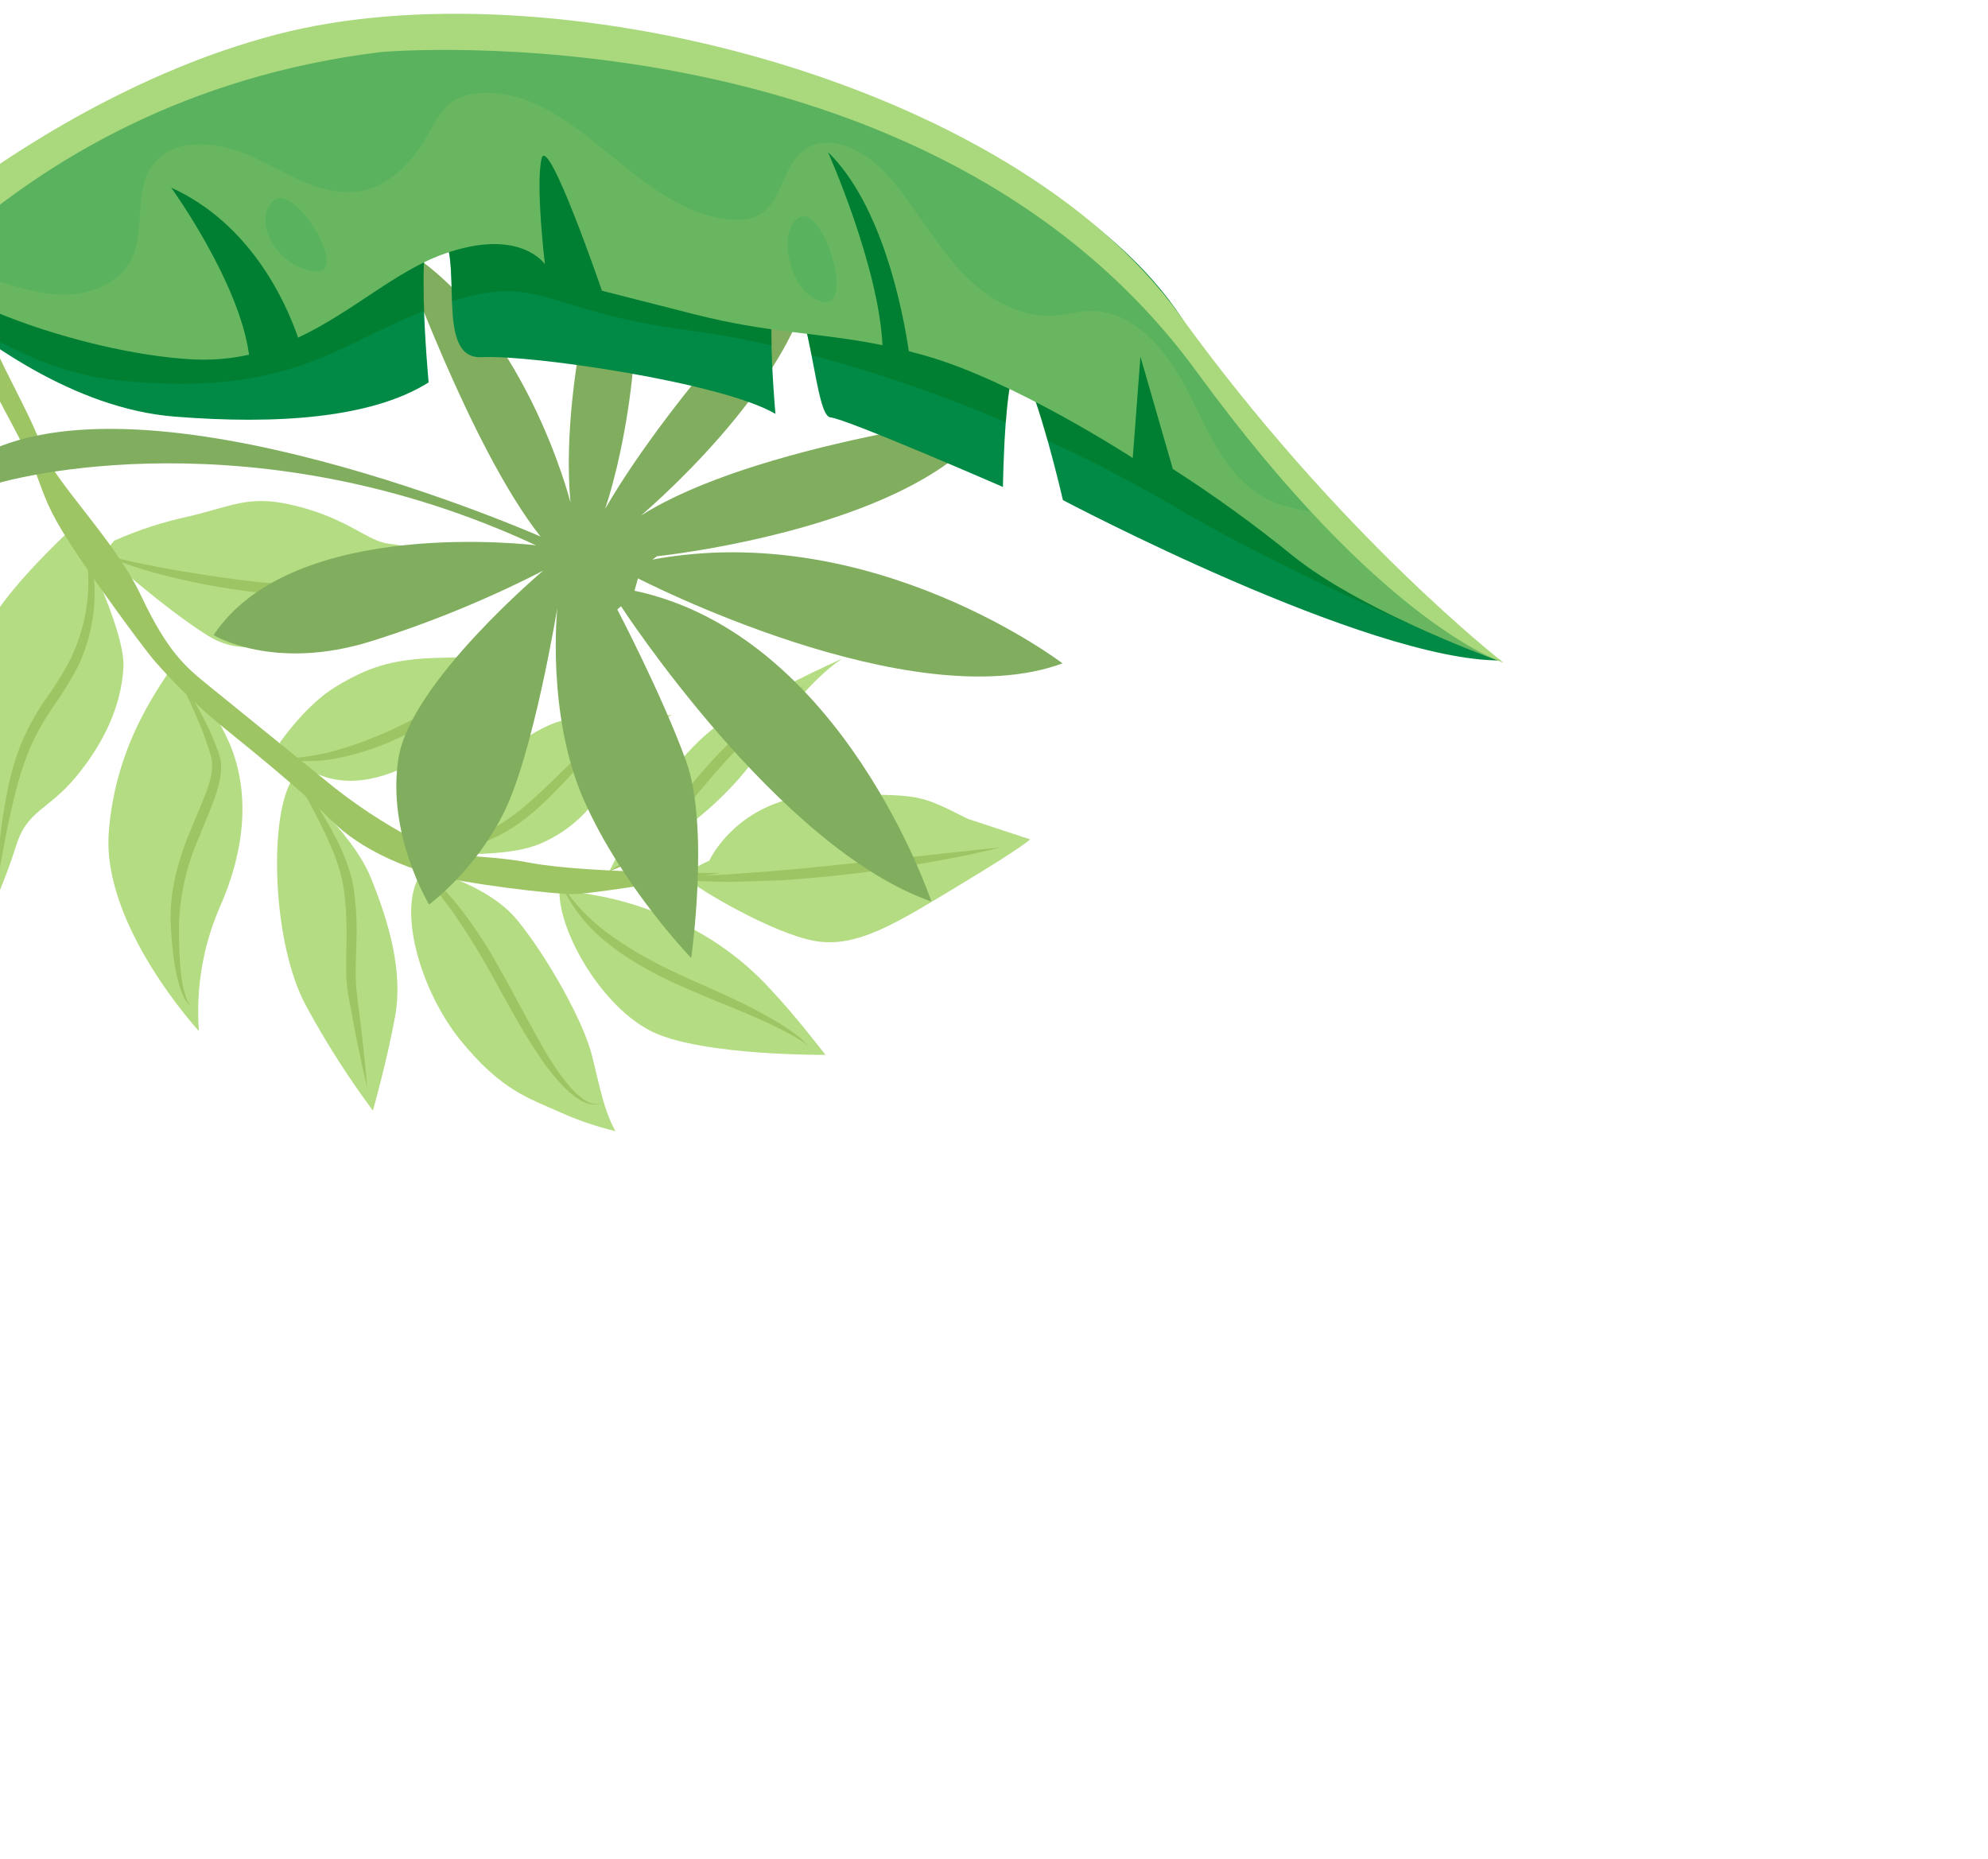 <svg width="603" height="564" viewBox="0 0 603 564" fill="none" xmlns="http://www.w3.org/2000/svg">
<path d="M215.118 261.118C215.118 261.118 224.324 240.672 251.997 240.949C279.67 241.226 277.811 240.513 293.574 248.402L312.441 254.616C312.441 254.616 310.822 256.563 291.629 268.13C272.435 279.697 260.123 287.72 247.198 285.451C234.274 283.181 210.984 269.263 208.897 266.854C206.81 264.445 215.118 261.118 215.118 261.118Z" fill="#B4DC82"/>
<path d="M169.692 270.259C179.898 270.917 189.937 273.184 199.436 276.976C212.667 281.91 224.521 289.947 234.003 300.411C241.461 308.334 250.369 319.994 250.369 319.994C250.369 319.994 213.217 320.302 198.024 313.056C182.831 305.809 169.475 282.908 169.692 270.259Z" fill="#B4DC82"/>
<path d="M128.768 263.654C128.768 263.654 147.833 267.893 157.054 279.296C166.276 290.699 177.011 309.942 179.551 320.17C182.091 330.398 183.237 336.888 186.665 343.131C180.807 341.722 175.095 339.76 169.608 337.273C160.518 333.151 152.136 330.917 139.679 315.574C127.221 300.231 119.569 273.654 128.768 263.654Z" fill="#B4DC82"/>
<path d="M88.411 236.858C88.411 236.858 106.657 252.157 112.345 265.95C118.033 279.743 122.29 294.852 119.848 308.295C117.407 321.738 113.113 336.909 113.113 336.909C105.639 326.854 98.89 316.281 92.915 305.268C82.51 286.26 81.567 248.235 88.411 236.858Z" fill="#B4DC82"/>
<path d="M52.521 201.658C59.852 208.386 65.702 216.567 69.699 225.68C75.67 240.013 74.735 257.133 66.466 275.636C61.477 287.349 59.376 300.089 60.34 312.783C60.34 312.783 30.881 280.887 32.989 252.543C35.098 224.199 49.997 206.494 52.521 201.658Z" fill="#B4DC82"/>
<path d="M37.434 202.622C36.715 214.379 31.415 225.534 23.052 235.638C14.689 245.742 8.257 245.808 4.996 256.251C3.085 262.27 0.853 268.183 -1.691 273.963C-1.691 273.963 -7.862 247.545 -7.905 226.105C-7.947 204.665 -8.587 196.379 -0.5 184.808C7.586 173.237 22.273 159.873 22.273 159.873C22.273 159.873 38.25 190.918 37.434 202.622Z" fill="#B4DC82"/>
<path d="M34.636 164.017C41.818 160.814 49.313 158.366 57.002 156.714C71.157 153.416 75.689 149.762 90.675 153.685C105.661 157.607 111.729 164.158 117.695 164.903C123.662 165.648 134.309 167.711 134.309 167.711C134.309 167.711 131.148 176.636 110.68 184.67C90.213 192.703 76.596 201.3 63.026 192.807C49.456 184.314 31.364 167.988 31.364 167.988L34.636 164.017Z" fill="#B4DC82"/>
<path d="M84.825 225.378C84.825 225.378 92.683 213.758 102.088 208.161C111.492 202.563 118.465 200.038 132.073 199.579C145.681 199.119 153.38 199.616 155.59 198.936C157.8 198.256 156.044 203.425 145.512 215.4C134.979 227.375 104.272 251.007 84.825 225.378Z" fill="#B4DC82"/>
<path d="M123.772 258.052C123.772 258.052 135.801 239.951 145.335 233.706C154.869 227.461 166.116 217.033 176.631 217.983C187.146 218.934 203.859 216.856 203.859 216.856C197.432 219.832 192.046 224.668 188.396 230.739C182.619 240.661 177.164 250.042 164.226 255.778C151.288 261.513 123.772 258.052 123.772 258.052Z" fill="#B4DC82"/>
<path d="M184.854 264.259C184.854 264.259 201.528 229.633 220.349 218.229C231.714 211.306 243.514 205.124 255.676 199.721C255.676 199.721 245.362 205.292 231.454 226.579C217.546 247.865 194.85 260.497 184.854 264.259Z" fill="#B4DC82"/>
<path d="M218.365 264.831C218.365 264.831 178.028 264.962 160.928 261.755C143.828 258.547 138.21 261.405 126.203 254.941C116.326 249.799 107.022 243.624 98.448 236.518L63.293 207.994C56.366 202.361 50.919 197.947 42.767 180.66C34.614 163.373 16.026 145.796 12.697 135.727C9.367 125.658 -1.491 107.819 -3.783 99.343C-6.074 90.866 -8.102 83.479 -13.101 79.465C-18.099 75.451 -29.595 73.474 -26.931 77.282C-24.267 81.091 -11.418 95.683 -8.197 104.791C-4.975 113.898 7.635 134.895 10.753 143.173C13.871 151.451 14.657 154.566 21.17 164.755C27.682 174.943 42.462 195.185 46.624 200.192C53.369 207.924 60.783 215.045 68.781 221.472C78.178 229.103 91.562 239.949 100.647 248.991C109.732 258.033 122.974 262.979 130.925 265.322C138.875 267.666 167.821 271.457 174.644 271.208C181.466 270.959 218.365 264.831 218.365 264.831Z" fill="#9DC563"/>
<path d="M303.423 257.077C294.811 259.26 286.105 260.879 277.356 262.348C272.991 263.101 268.602 263.684 264.177 264.325C259.752 264.967 255.378 265.417 250.984 265.868C246.59 266.319 242.136 266.659 237.777 266.995L231.105 267.221C230.009 267.258 228.894 267.295 227.778 267.333L224.452 267.445C220.01 267.595 215.558 267.424 211.199 267.211L204.557 266.66C202.352 266.337 200.145 265.995 197.976 265.633C206.804 265.9 215.64 265.684 224.445 264.985C233.255 264.385 242.059 263.615 250.857 262.674C259.646 261.81 268.43 260.813 277.254 259.891C286.078 258.968 294.596 257.943 303.423 257.077Z" fill="#9DC563"/>
<path d="M244.179 207.811C239.487 212.852 234.402 217.49 229.238 222.036C226.628 224.319 224.185 226.502 221.903 228.964C219.621 231.425 217.322 233.944 215.14 236.572L208.478 244.367C206.218 246.941 203.979 249.553 201.565 252.038C199.183 254.563 196.633 256.926 193.933 259.108C191.256 261.345 188.2 263.083 184.91 264.238C187.833 262.518 190.5 260.396 192.833 257.934C195.271 255.581 197.452 252.952 199.655 250.38C201.858 247.808 204 245.124 206.123 242.422C208.245 239.72 210.466 237.109 212.685 234.479C214.905 231.849 217.279 229.309 219.731 226.842C222.229 224.415 224.89 222.162 227.697 220.101C233.12 215.962 238.621 211.878 244.179 207.811Z" fill="#9DC563"/>
<path d="M245.388 317.607C244.734 316.904 243.988 316.293 243.17 315.79C242.376 315.268 241.565 314.784 240.735 314.301C239.096 313.373 237.402 312.521 235.708 311.689C232.28 309.912 228.808 308.497 225.332 306.987L214.778 302.65C211.247 301.179 207.715 299.69 204.217 298.067C200.718 296.444 197.309 294.667 193.97 292.736C192.309 291.732 190.649 290.747 189.059 289.627C188.265 289.068 187.434 288.566 186.676 287.967L184.382 286.152C178.22 281.401 173.335 275.193 170.167 268.086C174.319 274.406 179.642 279.873 185.848 284.191C192.07 288.499 198.668 292.235 205.563 295.353C212.408 298.585 219.487 301.45 226.359 304.889C229.806 306.665 233.177 308.444 236.443 310.472C238.068 311.515 239.692 312.539 241.226 313.717C242.81 314.786 244.215 316.099 245.388 317.607Z" fill="#9DC563"/>
<path d="M123.772 258.051C130.396 257.815 136.94 256.514 143.151 254.199C146.194 253.046 149.123 251.61 151.899 249.91C154.654 248.172 157.27 246.224 159.725 244.082C164.748 239.844 169.334 235.015 174.285 230.344C176.747 228.007 179.389 225.868 182.187 223.946C184.948 221.961 188.153 220.683 191.522 220.224C188.387 221.283 185.502 222.971 183.042 225.185C180.55 227.355 178.183 229.665 175.953 232.104C173.689 234.546 171.387 236.971 169.066 239.415C166.746 241.858 164.27 244.175 161.733 246.399C159.122 248.616 156.328 250.61 153.382 252.358C150.379 254.072 147.195 255.449 143.889 256.464C137.384 258.479 130.513 259.021 123.772 258.051Z" fill="#9DC563"/>
<path d="M182.395 334.381C181.956 334.699 181.453 334.918 180.921 335.024C180.389 335.13 179.841 335.121 179.313 334.996C179.04 334.965 178.772 334.904 178.512 334.815L177.728 334.558C177.247 334.328 176.73 334.137 176.266 333.869C174.402 332.782 172.695 331.446 171.194 329.896C168.233 326.844 165.584 323.504 163.288 319.925C158.529 312.913 154.549 305.44 150.48 298.121C146.542 290.788 142.196 283.682 137.462 276.835C132.611 270.028 127.093 263.723 120.989 258.013C127.978 262.828 134.197 268.673 139.437 275.349C142.085 278.685 144.474 282.2 146.77 285.756C149.066 289.312 151.121 293.009 153.176 296.705L159.229 307.855C161.247 311.572 163.264 315.289 165.275 318.798L166.897 321.449L168.612 324.06C169.761 325.778 170.998 327.435 172.319 329.025C173.615 330.624 175.099 332.061 176.739 333.304C177.147 333.612 177.59 333.843 178.015 334.113C178.46 334.356 178.93 334.549 179.416 334.69C179.906 334.852 180.425 334.908 180.939 334.855C181.453 334.802 181.949 334.64 182.395 334.381Z" fill="#9DC563"/>
<path d="M151.063 203.233C146.705 207.496 141.964 211.35 136.9 214.744C131.847 218.186 126.527 221.22 120.991 223.816C115.431 226.45 109.587 228.438 103.574 229.741C97.569 231.112 91.346 231.238 85.29 230.112C91.286 229.999 97.239 229.066 102.982 227.338C105.83 226.504 108.6 225.578 111.438 224.46C114.276 223.342 117.039 222.227 119.665 220.965C122.29 219.703 125.046 218.38 127.702 216.909C130.358 215.438 132.96 214.044 135.597 212.574C140.796 209.635 145.951 206.522 151.063 203.233Z" fill="#9DC563"/>
<path d="M87.708 232.851C89.112 234.439 90.432 236.1 91.661 237.827C92.948 239.543 94.143 241.301 95.357 243.076C97.726 246.667 99.898 250.385 101.864 254.211C103.904 258.067 105.508 262.139 106.645 266.351C107.124 268.485 107.469 270.648 107.677 272.826C107.92 274.994 108.069 277.146 108.142 279.32C108.288 283.649 108.017 287.954 107.913 292.159C107.852 294.261 107.846 296.343 107.973 298.402C108.008 299.441 108.137 300.478 108.247 301.496L108.638 304.662C109.737 313.103 110.706 321.624 111.388 330.079C109.424 321.762 107.76 313.397 106.228 305.027L105.63 301.868C105.461 300.795 105.33 299.702 105.217 298.608C105.03 296.438 104.957 294.264 104.998 292.106C105.023 287.809 105.221 283.582 105.061 279.405C104.99 277.307 104.92 275.228 104.698 273.154C104.511 271.093 104.214 269.044 103.81 267.014C102.831 262.969 101.463 259.029 99.723 255.249C98.004 251.408 96.116 247.612 94.098 243.895C93.108 242.036 92.081 240.178 91.015 238.322C90.492 237.393 89.95 236.465 89.409 235.575C88.868 234.685 88.323 233.7 87.708 232.851Z" fill="#9DC563"/>
<path d="M127.965 170.933C125.178 174.138 121.547 176.497 117.485 177.74C115.469 178.413 113.395 178.901 111.29 179.198C110.236 179.347 109.16 179.44 108.104 179.533L104.928 179.64C100.789 179.78 96.701 179.747 92.567 180.057C88.36 180.287 84.142 180.233 79.941 179.897C71.619 179.048 63.358 177.684 55.205 175.812C51.125 174.908 47.096 173.833 43.101 172.643C41.188 172.008 39.123 171.377 37.168 170.648C35.184 169.943 33.257 169.084 31.405 168.08C33.359 168.755 35.349 169.32 37.366 169.771C39.388 170.246 41.408 170.688 43.428 171.1C47.487 171.947 51.543 172.718 55.614 173.356C59.685 173.995 63.777 174.708 67.864 175.252C71.95 175.795 76.039 176.395 80.118 176.73C84.191 177.105 88.284 177.213 92.371 177.055C96.53 176.914 100.733 177 104.905 177.256C108.948 177.528 113.009 177.219 116.965 176.338C121.024 175.48 124.805 173.622 127.965 170.933Z" fill="#9DC563"/>
<path d="M24.676 159.319C24.713 159.921 24.855 160.511 25.094 161.065L25.681 162.767C26.06 163.902 26.421 165.064 26.764 166.25C27.413 168.603 27.911 170.994 28.255 173.41C28.927 178.297 28.852 183.258 28.032 188.122C27.846 189.339 27.585 190.559 27.284 191.743C27.153 192.353 27.003 192.945 26.853 193.536L26.307 195.315C25.988 196.499 25.516 197.65 25.101 198.819C24.686 199.987 24.177 201.14 23.608 202.238C21.336 206.567 18.764 210.732 15.911 214.704C13.237 218.608 10.932 222.754 9.026 227.085C7.231 231.474 5.764 235.989 4.638 240.594C2.302 249.889 0.579 259.372 -0.973 268.905C-0.745 259.212 0.328 249.557 2.235 240.051C3.155 235.231 4.509 230.505 6.281 225.929C8.177 221.366 10.521 217.002 13.277 212.9C16.09 209.056 18.647 205.032 20.931 200.852C23.049 196.649 24.628 192.196 25.63 187.598C26.626 182.969 26.988 178.227 26.706 173.5C26.587 171.11 26.317 168.73 25.898 166.374C25.706 165.189 25.478 164.023 25.211 162.84L24.848 161.054C24.701 160.488 24.643 159.903 24.676 159.319Z" fill="#9DC563"/>
<path d="M57.963 305.161C57.029 304.515 56.292 303.623 55.833 302.584C55.341 301.562 54.919 300.508 54.572 299.428C53.892 297.272 53.368 295.07 53.006 292.839C52.317 288.397 51.9 283.918 51.758 279.426C51.663 274.851 52.145 270.282 53.191 265.827C54.243 261.415 55.634 257.091 57.353 252.894C59.104 248.728 60.86 244.676 62.425 240.592C63.99 236.509 65.118 232.383 63.699 228.457C63.099 226.357 62.347 224.282 61.597 222.226C60.846 220.169 59.926 218.138 59.044 216.105C57.26 212.039 55.29 208.037 53.282 204.055C55.875 207.703 58.259 211.496 60.421 215.415C62.643 219.344 64.535 223.452 66.077 227.695C66.507 228.821 66.813 229.991 66.989 231.184C67.097 232.401 67.081 233.625 66.942 234.838C66.62 237.147 66.062 239.417 65.279 241.612C63.777 245.902 61.927 249.958 60.326 254.08C56.776 262.082 54.737 270.671 54.312 279.415C54.271 283.807 54.289 288.253 54.646 292.651C54.782 294.854 55.071 297.044 55.51 299.207C55.716 300.283 55.999 301.342 56.355 302.377C56.632 303.432 57.187 304.394 57.963 305.161Z" fill="#9DC563"/>
<path d="M173.032 152.401C169.319 111.334 187.221 58.167 187.221 58.167C199.15 89.941 189.321 137.376 183.546 154.371C204.378 118.254 247.237 74.283 247.237 74.283C247.663 105.723 210.542 142.39 194.459 156.372C228.542 134.743 301.697 125.886 301.697 125.886C280.646 160.259 199.305 168.742 199.305 168.742L197.871 169.748C264.82 157.347 322.283 201.23 322.283 201.23C276.297 218.231 193.5 175.441 193.5 175.441L192.461 179.195C255.594 192.613 282.508 273.461 282.508 273.461C236.103 257.39 188.368 183.903 188.368 183.903L187.237 184.876C187.237 184.876 200.845 210.859 208.086 230.816C215.327 250.773 209.656 290.607 209.656 290.607C209.656 290.607 188.838 269.056 177.207 242.941C165.576 216.826 169.058 184.343 169.058 184.343C169.058 184.343 161.724 229.155 152.605 246.95C147.163 257.59 139.513 266.949 130.166 274.402C130.166 274.402 117.187 253.043 120.867 229.996C124.547 206.948 164.777 173.096 164.777 173.096C148.103 181.66 130.734 188.799 112.858 194.437C82.986 203.872 64.793 192.651 64.793 192.651C88.958 156.204 162.596 165.425 162.596 165.425C78.088 126.132 4.164 144.177 -5.312 148.064C-10.684 150.271 -7.37 138.895 -7.37 138.895C43.486 109.621 163.965 162.767 163.965 162.767C142.659 135.928 120.888 74.576 120.888 74.576C159.047 96.881 173.032 152.401 173.032 152.401Z" fill="#80AE5E"/>
<path d="M455.222 200.347C455.222 200.347 395.952 164.556 361.944 102.29C327.937 40.025 199.297 0.314 115.548 5.818C31.8 11.321 -35.724 77.627 -20.707 90.319C-5.691 103.009 22.242 123.95 53.066 126.388C83.89 128.825 112.695 126.915 130.015 116.001C130.015 116.001 124.932 61.713 133.127 69.519C141.322 77.326 131.24 109.122 146.156 108.345C161.071 107.568 219.104 116.055 235.208 125.547C235.208 125.547 230.745 76.351 238.569 85.238C246.392 94.125 247.206 126.24 251.912 126.616C256.618 126.992 304.212 147.721 304.212 147.721C304.212 147.721 304.804 105.169 309.762 111.817C314.719 118.464 322.409 151.711 322.409 151.711C322.409 151.711 414.859 200.587 455.222 200.347Z" fill="#008A45"/>
<path opacity="0.39" d="M-21.151 89.889C-34.292 76.231 32.679 11.36 115.541 5.904C199.29 0.4 327.923 40.197 361.937 102.376C395.952 164.555 455.215 200.433 455.215 200.433L454.28 200.421C444.552 196.593 395.885 176.996 355.899 153.496C343.517 146.244 330.777 139.621 317.728 133.652C315.223 124.702 312.122 115.19 309.743 111.913C307.364 108.635 305.85 117.996 305.105 128.073C285.98 119.903 266.298 113.106 246.209 107.732C244.486 98.944 242.356 89.535 238.65 85.309C234.433 80.531 233.786 92.619 234.08 104.774C225.419 102.821 217 101.246 208.873 100.229C165.099 94.483 164.496 82.912 137.132 91.333C136.809 82.726 137.128 73.333 133.157 69.554C128.569 65.191 128.118 80.214 128.647 94.305C101.543 104.882 87.908 120.541 35.885 115.413C15.265 113.357 -4.516 102.616 -21.151 89.889Z" fill="#006F18"/>
<path d="M454.547 200.476L456.038 201.023C455.53 200.873 455.032 200.69 454.547 200.476Z" fill="#68B760"/>
<path d="M149.907 10.451C244.5 16.446 327.022 48.715 361.937 102.377C395.616 154.106 440.087 194.462 454.548 200.476C446.936 197.672 411.549 184.144 392.291 168.73C380.616 159.23 368.416 150.395 355.747 142.268L345.915 108.18L343.584 138.937C343.584 138.937 307.827 115.654 280.884 107.949C279.106 107.444 277.329 106.938 275.673 106.552C273.844 94.248 267.637 62.18 251.151 46.145C251.151 46.145 266.51 80.556 267.677 104.718C248.215 100.754 233.825 101.226 210.665 95.346L182.577 88.189C182.577 88.189 166.136 40.197 164.269 48.145C162.402 56.094 165.286 80.168 165.286 80.168C165.286 80.168 157.811 68.871 134.83 76.955C120.067 82.133 107.049 94.631 90.419 102.421C86.549 91.246 75.891 67.828 51.911 56.904C51.911 56.904 72.6 85.503 75.537 107.6C69.878 108.858 64.072 109.333 58.282 109.012C23.526 107.133 -28.861 87.491 -25.432 75.338C-22.003 63.184 55.272 4.431 149.907 10.451Z" fill="#68B760"/>
<g opacity="0.15">
<path d="M-25.435 75.239C-22.045 63.039 55.337 4.436 149.907 10.451C244.477 16.466 327.022 48.716 361.937 102.377C374.536 121.598 388.67 139.768 404.202 156.708C398.049 154.982 391.376 154.564 385.503 151.935C372.846 146.244 366.949 132.017 360.741 119.604C354.533 107.191 344.433 94.033 330.568 94.341C326.935 94.423 323.445 95.432 319.773 95.729C308.273 96.547 297.611 89.343 290.03 80.694C282.448 72.044 276.835 61.684 269.181 53.116C262.667 45.796 251.34 39.681 243.619 45.71C237.222 50.716 237.161 61.622 229.952 65.363C227.403 66.52 224.583 66.948 221.805 66.599C192.753 64.329 174.43 26.07 145.385 28.265C142.429 28.367 139.556 29.267 137.071 30.87C133.916 33.104 132.127 36.757 130.229 40.14C125.684 48.206 118.987 55.964 109.916 57.842C98.652 60.171 87.946 52.986 77.584 47.984C67.223 42.983 52.633 40.966 46.059 50.411C40.428 58.453 44.239 70.081 39.746 78.848C36.388 85.323 28.872 88.821 21.582 89.288C14.292 89.756 7.088 87.693 0.113 85.497C-8.696 82.869 -17.251 79.454 -25.45 75.293L-25.435 75.239Z" fill="#069456"/>
</g>
<path d="M456.038 201.023C456.038 201.023 405.952 162.231 357.716 95.387C306.123 23.9 165.95 -11.119 83.663 10.524C2.232 31.964 -64.936 101.392 -65.522 109.783C-66.108 118.175 -52.989 119.145 -52.989 119.145C-52.989 119.145 -3.001 30.162 115.652 15.779C115.652 15.779 281.569 1.037 363.083 112.903C419.241 189.84 456.038 201.023 456.038 201.023Z" fill="#A9D97C"/>
<path opacity="0.15" d="M242.617 65.893C235.456 69.311 239.298 89.25 249.404 91.508C259.51 93.766 249.777 62.474 242.617 65.893Z" fill="#069456"/>
<path opacity="0.15" d="M83.076 60.763C76.631 66.233 82.947 80.267 94.956 82.278C106.966 84.29 89.55 55.35 83.076 60.763Z" fill="#069456"/>
</svg>
